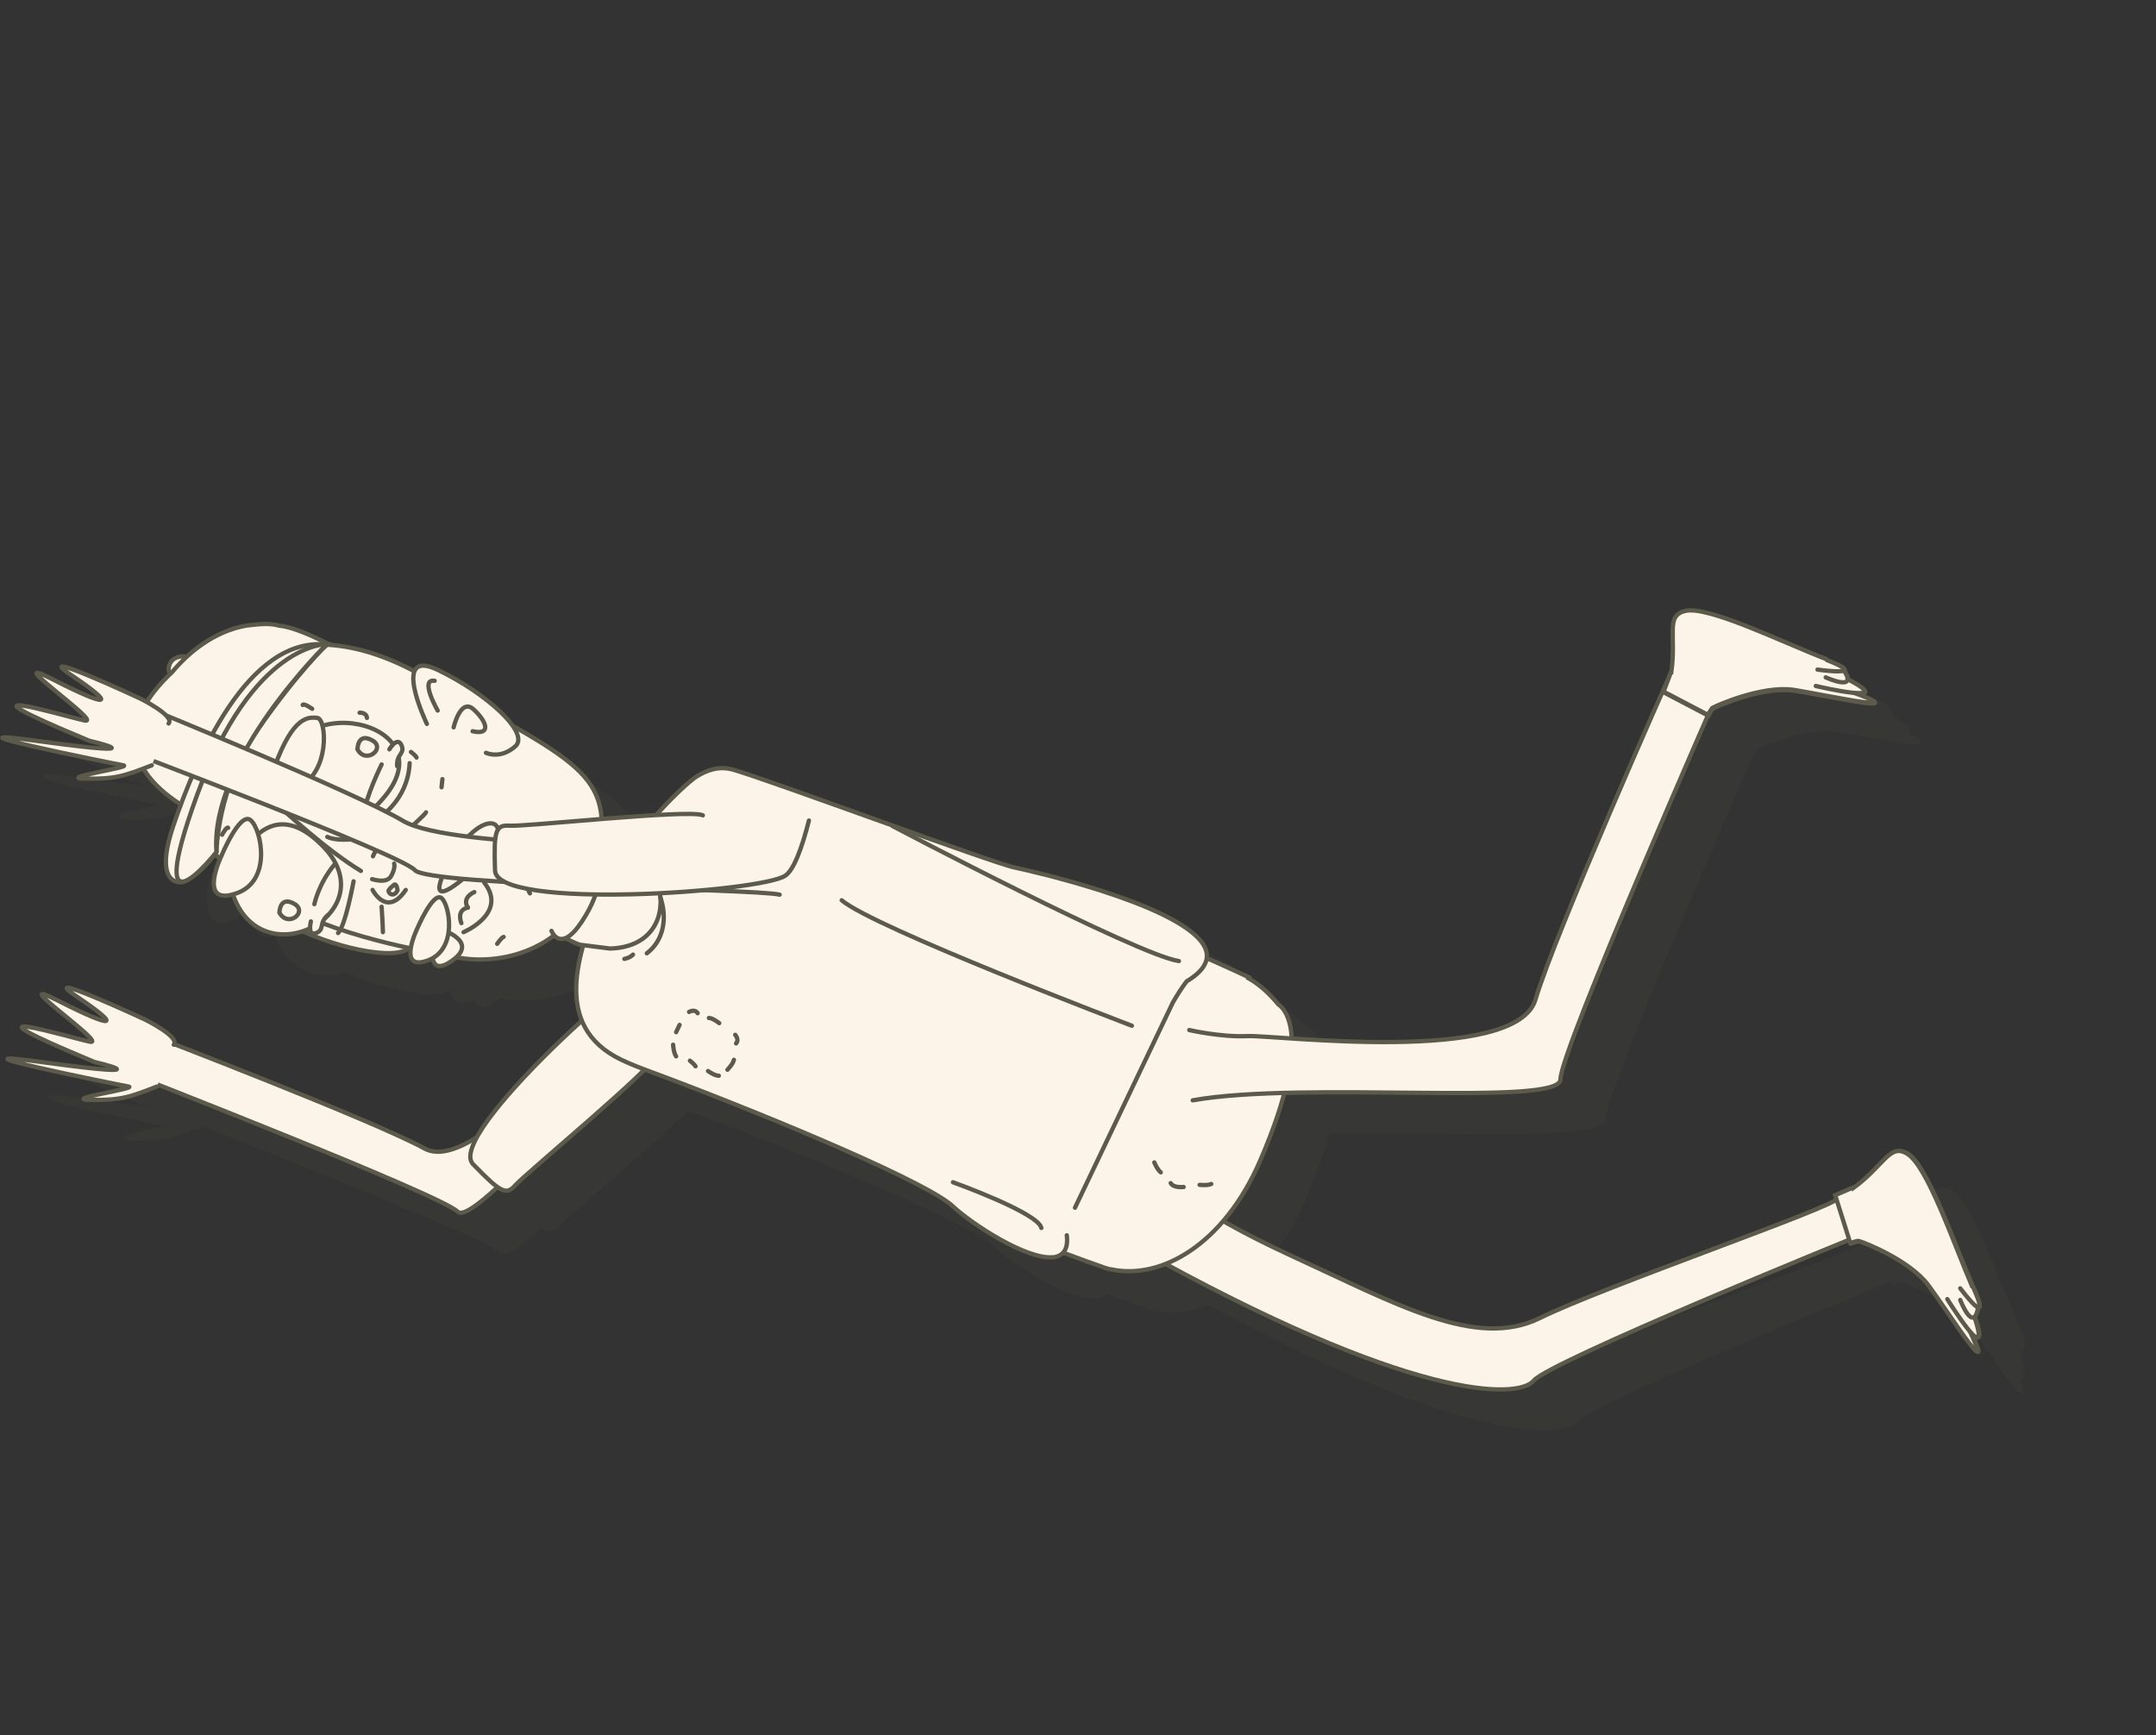 <?xml version="1.0" encoding="utf-8"?>
<!-- Generator: Adobe Illustrator 22.1.0, SVG Export Plug-In . SVG Version: 6.00 Build 0)  -->
<svg version="1.1" id="Layer_1" xmlns="http://www.w3.org/2000/svg" xmlns:xlink="http://www.w3.org/1999/xlink" x="0px" y="0px"
	 viewBox="0 0 500 402.4" style="enable-background:new 0 0 500 402.4;" xml:space="preserve">
<rect x="0" y="0" width="500" height="402.4" fill="#333333" stroke="none"/>
<style type="text/css">
	.st0{opacity:0.1;}
	.st1{fill:#5C5B4B;stroke:#5C5B4B;stroke-linecap:round;stroke-miterlimit:10;}
	.st2{fill:#FCF4E9;stroke:#5C5B4B;stroke-linecap:round;stroke-miterlimit:10;}
	.st3{fill:#FCF4E9;}
	.st4{fill:none;stroke:#5C5B4B;stroke-linecap:round;stroke-miterlimit:10;}
</style>
<g class="st0">
	<path id="XMLID_7914_" class="st1" d="M279.6,282.3c0,0,6.2,7.1,30.2,18.1s42.5,21.6,57.3,14.3c14.8-7.3,67.9-25.6,69-27.7l3.8,9.1
		c0,0-70.6,28.7-74.2,33.1c-3.6,4.4-28.5,4.8-92.2-30.8"/>
	<g id="XMLID_7836_">
		<path id="XMLID_7841_" class="st1" d="M440.2,284.5c0-0.1,0-0.1,0-0.1s-1.6,0.7-4.4,1.9l3.5,11.1c0.9-0.3,1.5-0.4,1.9-0.5
			c0.5,0.2,0.9,0.3,0.9,0.3s10.9,4,15.4,10.1c4.1,5.6,15.8,23.8,9.5,10.5c1.8,2.1,3,2.5,1-3.5c0.3-0.3,0.6-0.9,0.8-2.1
			c0.6,0.2,0.5-0.9-1.1-4.5c-4.5-10.2-10.6-28.3-15.2-31.1C448.4,274.2,447.1,279.3,440.2,284.5z"/>
		<path id="XMLID_7840_" class="st1" d="M464.3,312.6c11.3,22.4-2.4,0.8-7-5.4c-4.5-6.1-15.4-10.1-15.4-10.1s-0.3-0.1-0.9-0.3
			c-0.4,0-1,0.2-1.9,0.5l-3.5-11.1c2.8-1.2,4.4-1.9,4.4-1.9s0,0,0,0.1c7-5.2,8.3-10.3,12.3-7.8c4.7,2.8,10.8,20.9,15.2,31.1"/>
		<path id="XMLID_7839_" class="st1" d="M461.6,310.3c0,0,11.4,18.4,5.7,2.4"/>
		<path id="XMLID_7838_" class="st1" d="M468.8,312c-1.1,6.6-4.2-1.5-4.2-1.5"/>
		<path id="XMLID_7837_" class="st1" d="M464.6,307.8c0,0,7.6,10.1,3.1,0"/>
	</g>
	<g>
		<path id="XMLID_8080_" class="st1" d="M160.9,231.5c0,0-3.4,5.5-7.2,8.9s-33.3,41.4-45.2,35C96.7,268.9,44.8,249,44.8,249
			l-5.2,8.8c0,0,72.6,28.3,76.5,32.2c3.8,4,36-35.6,54.1-48.2"/>
		<g id="XMLID_8078_">
			<path id="XMLID_8079_" class="st1" d="M46.4,261c-6.4,2.5-8.4,3.2-15.4,3.1s11.1-2.7,8.8-3.1c-2.3-0.4-46.9-9.4-18.8-5.5
				c28.1,3.8,10.9-0.2,10.9-0.2c-34.7-14.4-5.8-5.7-1.1-4.7s-20.4-16.2-7.3-9.5c13.2,6.7,14.8,6.1,4.4-0.9
				c-10.4-6.9,15.8,5.3,15.8,5.3s8.1,4,6.6,5.8"/>
		</g>
		<path id="XMLID_8074_" class="st1" d="M162.6,253.4c-0.9,3.1-30.8,27.9-33,30.4c-2.2,2.5-3.4,1.9-9.9-4.8s39.4-47.7,46-49.1
			c2.3-0.5,7.4,1.8,13,4.9"/>
	</g>
	<g>
		<path class="st1" d="M270.6,223.8l-31.6,69c0,0,18.7,7.3,26,9.8c0.7,0.3,1.4,0.5,2.1,0.7c0.2,0.1,0.5,0.1,0.6,0.1c0,0,0,0,0,0
			c11.6,2.5,26.1-5.8,34.5-25.1c13.6-31.4,4.3-36.3,4.3-36.3c-2.2-2.7-4.6-4.8-7.1-6.2c0-0.1,0.1-0.2,0.1-0.2
			S276.7,224.9,270.6,223.8z"/>
		<g>
			<path class="st1" d="M254.8,212.5c-0.5-0.1-1-0.3-1.5-0.4c-4-1-7-1.7-8-1.9c-5-1-56.6-20.2-65.3-22.7c-0.3-0.1-0.6-0.1-0.9-0.2
				c-2.6-0.5-5.1,0.3-7.4,1.7c-3.1,1.8-18.6,17-23,29.1c-4.2,11.4-11.1,28.8,5.4,36.7c1.9,0.9,4.1,1.8,6.6,2.7
				c23.2,8.6,60.4,23.9,69.2,30.4c0.4,0.3,0.8,0.6,1.1,0.9c4.5,4.2,17,12.3,23.1,11.8c0.1,0,0.2,0,0.2,0c2.2-0.3,3.5-1.8,3.1-5.1
				c0,0,0.6-3.7,1.7-6.3l22.7-47.6c1.1-1.9,2.2-3.6,3.2-4.9C301.4,226.8,271.3,216.9,254.8,212.5z"/>
			<path class="st1" d="M259.3,289.1l22.7-47.6c1.1-1.9,2.2-3.6,3.2-4.9c16.3-9.8-13.8-19.7-30.4-24.1c-0.5-0.1-1-0.3-1.5-0.4
				c-4-1-7-1.7-8-1.9c-5-1-56.6-20.2-65.3-22.7c-0.3-0.1-0.6-0.1-0.9-0.2c-2.6-0.5-5.1,0.3-7.4,1.7c-3.1,1.8-18.6,17-23,29.1
				c-4.2,11.4-11.1,28.8,5.4,36.7c1.9,0.9,4.1,1.8,6.6,2.7c23.2,8.6,60.4,23.9,69.2,30.4c0.4,0.3,0.8,0.6,1.1,0.9
				c4.5,4.2,17,12.3,23.1,11.8c0.1,0,0.2,0,0.2,0c2.2-0.3,3.5-1.8,3.1-5.1"/>
		</g>
		<path id="XMLID_8050_" class="st1" d="M217,200.6c0,0,56.8,29.9,66.4,31.3"/>
		<g>
			<g>
				<path id="XMLID_8049_" class="st1" d="M169.8,243.7c0,0,1.3-0.8,2,0.3"/>
				<path id="XMLID_8048_" class="st1" d="M166.1,251.3c0,0,0.1,1.9,0.7,2.7"/>
				<path id="XMLID_8047_" class="st1" d="M176.8,246.3c0,0-1.5-1.2-2.4-1.2"/>
				<path id="XMLID_8046_" class="st1" d="M178.7,257.1c0,0,1.3-1.3,1.5-2.3"/>
				<path id="XMLID_8045_" class="st1" d="M180.5,249c0,0,1,1.1,0.2,2"/>
				<path id="XMLID_8044_" class="st1" d="M170,255c0,0,1,0.8,1.3,1.3"/>
				<line id="XMLID_8043_" class="st1" x1="167.6" y1="246.7" x2="166.8" y2="248.4"/>
				<path id="XMLID_8042_" class="st1" d="M174.2,257.4c0,0,1.5,1.1,2.5,1.1"/>
			</g>
			<g>
				<path id="XMLID_8041_" class="st1" d="M284.5,284.3c0,0-2.3,0.3-3-0.9"/>
				<path id="XMLID_8040_" class="st1" d="M277.7,278.6c0,0,0.7,1.7,1.5,2.3"/>
				<path id="XMLID_8039_" class="st1" d="M288.2,283.8c0,0,1.9,0.2,2.7-0.2"/>
			</g>
		</g>
		<g>
			<path id="XMLID_8038_" class="st1" d="M144.5,228c-2.2-0.8-8.2-4.1-10.2-5.1c-1.8-0.9-3.3-1.8-4.4-2.8
				c-15.3,2.1-21.1-23.6-2.4-24.2c5.8-0.2,15.3,4.1,16.9,4.8c2.1,0.9,9.2,3.9,11,4.7c10.3,4.3,12.1,22.9-3.8,23.4"/>
			<path id="XMLID_8030_" class="st1" d="M157.1,206.5c-0.6-0.4-1.2-0.7-1.8-1c-1.8-0.8-8.9-3.8-11-4.7c-1.6-0.7-11-5-16.9-4.8
				c-18.7,0.6-12.8,26.3,2.4,24.2c1.2,0.9,2.6,1.9,4.4,2.8c2,1,7.9,4.3,10.2,5.1l7.1,0.9c12.5-0.4,14-12,9.1-19"/>
		</g>
		<g id="XMLID_7950_">
			<g id="XMLID_8018_">
				<path id="XMLID_8021_" class="st1" d="M88.3,215.1c0,0-19.2,5-7.9,10c11.3,5,24.9,7,25.1,2.3c0.1-4.7-3.2-6.2-3.2-6.2"/>
				<path id="XMLID_8020_" class="st1" d="M87.5,219c0,0-8.5,1.5-5.8,3.9"/>
				<path id="XMLID_8019_" class="st1" d="M92.9,219.3c0,0-4.3,5.6-0.2,6.2c4.1,0.6,7.4-0.6,3.8-3.4"/>
			</g>
			<path id="XMLID_8017_" class="st1" d="M49.1,164.4c0,0,1.9,5.7,5.7,1.2S49.1,159.1,49.1,164.4z"/>
			<path id="XMLID_8016_" class="st1" d="M54.3,176.8c0,0,16.1-32.1,53.3-11.3s44.9,22.5,41.1,42.9c-3.8,20.3-21.7,24.9-32.9,22.6
				S42.3,220.5,54.3,176.8z"/>
			<path id="XMLID_8015_" class="st1" d="M74.7,154.1c-1.4-0.4-3.2-0.5-5.8-0.2c0,0-0.1,0-0.1,0l0,0c-0.5,0.1-1.1,0.1-1.7,0.2
				c-7.3,1.3-13.2,6-17.2,10.8c-20.5,19.3,1,31,9.5,34.6c0.8,0.3,4.3-10.7,5.9-21.5C75.6,167.7,86,158.3,86,158.3
				S79,154.5,74.7,154.1z"/>
			<path id="XMLID_8014_" class="st1" d="M97.7,198.8c0,0,6.9-4.1,7.3-12.8"/>
			<path id="XMLID_8013_" class="st1" d="M92,213.4c0,0-1.9,10.4-3.6,12"/>
			<path id="XMLID_8012_" class="st1" d="M137.9,224.9c0,0,2,5.4,7-2.1s5-13.7,1.3-13.4"/>
			<path id="XMLID_8011_" class="st1" d="M60.2,206.6c0,0,0.1-14.8,9.5-28.3s16.1-19.8,16.1-19.8c-18.4-2-30.4,26.7-35.5,41.7
				c-5.1,14.9,2.1,13.4,2.1,13.4S56,212.5,60.2,206.6z"/>
			<path id="XMLID_8010_" class="st1" d="M60.2,206.6c0,0-17.4,22.2-4.5-13.2s30.1-35,30.1-35S58.6,184.9,60.2,206.6z"/>
			<g>
				<path id="XMLID_8009_" class="st1" d="M99.8,202.1c0,0-9.9,2.9-13.9,1"/>
				<g id="XMLID_8006_">
					<path id="XMLID_8008_" class="st1" d="M96.3,212.9c2.1,0.6,3.7,0.5,4.4-0.7c0.4-0.7,0.6-1.3,0.7-1.8c0.1-0.4,0.1-0.8,0-1.1"/>
					<path id="XMLID_8007_" class="st1" d="M75.4,196.6c0,0,10.3,9.6,18.3,14.4"/>
				</g>
				<g id="XMLID_8000_">
					<path id="XMLID_8005_" class="st1" d="M96.4,215.4c0,0,3.3,6.5,7.7,0"/>
					<path id="XMLID_8004_" class="st1" d="M101.5,203.3c0,0,5.8-3.1,5.8,4.6"/>
					<path id="XMLID_8003_" class="st1" d="M103.2,208.1c0.5-0.6-0.5-2.1,1-2.4c1.5-0.3,0.8,0.4,0.7,1.5
						C104.7,208.3,102.7,208.7,103.2,208.1z"/>
					<path id="XMLID_8002_" class="st1" d="M102.2,215.5c-0.6,1.3-1.8,1.2-2.1,0.2c-0.1-0.3,0.6-0.9,1.3-1.5
						C102,213.8,102.2,215.5,102.2,215.5z"/>
					<path id="XMLID_8001_" class="st1" d="M96.5,207.6c0,0,0.5-1.4,1.1-1.5"/>
				</g>
				<path id="XMLID_7999_" class="st1" d="M98.5,219.3c0,0,0.3,4.6,0.3,5.9"/>
				<path id="XMLID_7998_" class="st1" d="M104.7,201.4c0,0,4-3.6,4.1-4"/>
			</g>
			<path id="XMLID_7997_" class="st1" d="M93.4,174.3c0,0,1.6-0.1,1.7,1.2"/>
			<path id="XMLID_7996_" class="st1" d="M105.3,183.4c0,0,1.1,0.8,1.3,1.3"/>
			<path id="XMLID_7995_" class="st1" d="M82.4,173.4c0,0-2-1.4-2.2-0.9"/>
			<path id="XMLID_7994_" class="st1" d="M61.5,202.6c0,0,1.1-2,1.4-1.6"/>
			<path id="XMLID_7993_" class="st1" d="M70.7,191.4c0,0,0.7-2.6,0.3-2.9"/>
			<path id="XMLID_7992_" class="st1" d="M125.3,227.9c0,0,1.1-1.6,1.5-1.6"/>
			<path id="XMLID_7991_" class="st1" d="M132.2,213.5c0,0,0.1,1.9,0.7,2.7"/>
			<path id="XMLID_7990_" class="st1" d="M86.5,213.8"/>
			<path id="XMLID_7989_" class="st1" d="M92.6,202.8"/>
			<line id="XMLID_7988_" class="st1" x1="112.4" y1="191.6" x2="112.6" y2="189.7"/>
			<path id="XMLID_7987_" class="st1" d="M109,176.9c0,0-8.6-17.9,2.6-12.5s21.4,14.6,17.9,17.7c-3.5,3.1-6.8,1.5-6.8,1.5"/>
			<path id="XMLID_7986_" class="st1" d="M111.5,173.8c0,0-4.3-7.5-0.7-6.9"/>
			<path id="XMLID_7985_" class="st1" d="M115.2,177.7c0,0,1.6-6.9,4.6-4.2s4.3,6.1-0.2,5.1"/>
			<path id="XMLID_7984_" class="st1" d="M76.1,189.3c0,0,7.7,22.6,22.9,4.7S76.1,168.2,76.1,189.3z"/>
			<path id="XMLID_7983_" class="st1" d="M92.9,182.8c0,0,0-4,3.4-2.1C99.6,182.5,94.9,186.4,92.9,182.8z"/>
			<path id="XMLID_7982_" class="st1" d="M73.7,186.8c0,0-2.3,8,5.3,4.8c7.6-3.2,6.8-15.8,4.6-16.1C81.6,175.3,78,174.9,73.7,186.8z
				"/>
			<path id="XMLID_7981_" class="st1" d="M100.3,182.8c0,0,1.8-3.1,2.8-1c0.9,2.1-1.2,2-1,4.9"/>
			<path id="XMLID_7980_" class="st1" d="M98.5,186.3c0,0-3.7,7.4-4.4,12.4"/>
			<g id="XMLID_7968_">
				<path id="XMLID_7979_" class="st1" d="M111,224.1c0,0-3.4,12.8,3.7,7.8C121.9,227,111,224.1,111,224.1z"/>
				<path id="XMLID_7971_" class="st1" d="M106.7,224.5c0,0-4.7,9.8,2.4,7.3s5.2-12.9,3.3-14.5C110.4,215.7,106.7,224.5,106.7,224.5
					z"/>
				<path id="XMLID_7970_" class="st1" d="M117.5,205.5c0,0-3.6,4.2,2.9,5.9c6.5,1.7,9-7.2,7.4-8.4
					C126.2,201.8,123.6,199.8,117.5,205.5z"/>
				<path id="XMLID_7969_" class="st1" d="M114.2,209c0,0-7.7,13.5,5,2.3S123,193.7,114.2,209z"/>
			</g>
			<g id="XMLID_7956_">
				<path id="XMLID_7967_" class="st1" d="M117.5,225.2c0,0,10.4-4.4,4.8-11.5"/>
				<path id="XMLID_7966_" class="st1" d="M117,223.1c0,0-1.3-3,1.5-3.6"/>
				<path id="XMLID_7957_" class="st1" d="M120,215.9c0,0-3,1.2-1.5,3.6"/>
			</g>
			<g>
				<path id="XMLID_7955_" class="st1" d="M63.2,213.4c0,0,7.2-23.5,22-7.8S68,237.6,63.2,213.4z"/>
				<path id="XMLID_7954_" class="st1" d="M74.8,220.7c0,0,0-4,3.4-2.1C81.5,220.4,76.9,224.3,74.8,220.7z"/>
				<path id="XMLID_7953_" class="st1" d="M61.3,207.6c0,0-5.5,11.5,3.2,8.7c8.8-2.7,6.1-15.1,3.6-17.1S61.3,207.6,61.3,207.6z"/>
				<path id="XMLID_7952_" class="st1" d="M82.1,222.7c0,0-0.9,3.5,1.2,2.7c2.1-0.8,0.5-2.3,2.8-4.2"/>
				<path id="XMLID_7951_" class="st1" d="M82.9,218.7c0,0,1-4.8,4.6-9.1"/>
			</g>
		</g>
		<path id="XMLID_7949_" class="st1" d="M156.8,230.4c-0.4,0.4-1,0.8-2,1"/>
		<path id="XMLID_7948_" class="st1" d="M162.4,204.9c0,0,0.7,0.4,1.1,1.2"/>
		<path id="XMLID_7947_" class="st1" d="M160,230.1c4-3,4.8-8.4,3.1-13.1"/>
		<path id="XMLID_7946_" class="st1" d="M166.5,211.8c0,0.2,0,0.4,0,0.7"/>
		<path id="XMLID_7945_" class="st1" d="M272.5,246.9c0,0-60-22.8-67.3-29.1"/>
		<path id="XMLID_7915_" class="st1" d="M231,283.2c0,0,19.8,7.1,20.5,10.6"/>
	</g>
	<path id="XMLID_7843_" class="st1" d="M285.8,247.9c0,0,7.4,1.7,13.5,1.4c6.1-0.3,62.3,6.8,66.8-8.5c4.5-15.3,31.1-75.1,31.1-75.1
		l11.6,3c0,0-37,84.1-36.9,90.6c0.1,6.5-59.6,0.3-85.3,4.9"/>
	<g id="XMLID_7815_">
		<path id="XMLID_7820_" class="st1" d="M397.7,165.1c-0.1,0-0.1,0-0.1,0s-0.6,1.6-1.7,4.5l10.3,5.4c0.4-0.8,0.7-1.3,1-1.6
			c0.5-0.3,0.8-0.4,0.8-0.4s10.5-4.9,18.1-3.8c6.8,1,28,5.7,14.2,0.7c2.8,0.2,3.8-0.4-1.7-3.2c0-0.4-0.2-1.1-0.9-2.1
			c0.5-0.3-0.3-1-3.9-2.4c-10.3-4-27.5-12.5-32.8-11.2C396.3,152,398.9,156.4,397.7,165.1z"/>
		<path id="XMLID_7819_" class="st1" d="M434.7,167.9c23.8,7.8-1.2,2.3-8.7,1.1c-7.5-1.1-18.1,3.8-18.1,3.8s-0.3,0.2-0.8,0.4
			c-0.2,0.3-0.6,0.8-1,1.6l-10.3-5.4c1.1-2.8,1.7-4.5,1.7-4.5s0,0,0.1,0c1.2-8.6-1.4-13.1,3.2-14.2c5.3-1.3,22.4,7.2,32.8,11.2"/>
		<path id="XMLID_7818_" class="st1" d="M431.1,168.1c0,0,21.1,5,5.7-2.4"/>
		<path id="XMLID_7817_" class="st1" d="M437.4,164.2c3.9,5.5-4,1.9-4,1.9"/>
		<path id="XMLID_7816_" class="st1" d="M431.5,164.3c0,0,12.5,1.8,2.2-2.2"/>
	</g>
	<g>
		<path id="XMLID_8077_" class="st1" d="M190,202c0,0-8.9,3.6-12.7,3.4s-62.4,0.7-73.8-6c-11.3-6.7-59.2-26.2-59.2-26.2L39,183
			c0,0,64,24.2,67.2,27.8c3.1,3.7,78.9,4.3,84.6,5.7"/>
		<g id="XMLID_8075_">
			<path id="XMLID_8076_" class="st1" d="M45.2,186.5c-6.4,2.5-8.4,3.2-15.4,3.1s11.1-2.7,8.8-3.1c-2.3-0.4-46.9-9.4-18.8-5.5
				c28.1,3.8,10.9-0.2,10.9-0.2c-34.7-14.4-5.8-5.7-1.1-4.7s-20.4-16.2-7.3-9.5s14.8,6.1,4.4-0.9c-10.4-6.9,15.8,5.3,15.8,5.3
				s8.1,4,6.6,5.8"/>
		</g>
		<path id="XMLID_8073_" class="st1" d="M173,198.1c-2.9-1.5-41.5,2.7-44.8,2.4c-3.3-0.2-3.7,1.1-3.4,10.4c0.3,9.3,61.7,5,67.3,1.2
			c2-1.3,3.9-6.5,5.5-12.8"/>
	</g>
</g>
<g>
	<path id="XMLID_101_" class="st2" d="M269.6,273.3c0,0,6.2,7.1,30.2,18.1s42.5,21.6,57.3,14.3c14.8-7.3,67.9-25.6,69-27.7l3.8,9.1
		c0,0-70.6,28.7-74.2,33.1c-3.6,4.4-28.5,4.8-92.2-30.8"/>
	<g id="XMLID_94_">
		<path id="XMLID_99_" class="st2" d="M430.2,275.5c0-0.1,0-0.1,0-0.1s-1.6,0.7-4.4,1.9l3.5,11.1c0.9-0.3,1.5-0.4,1.9-0.5
			c0.5,0.2,0.9,0.3,0.9,0.3s10.9,4,15.4,10.1c4.1,5.6,15.8,23.8,9.5,10.5c1.8,2.1,3,2.5,1-3.5c0.3-0.3,0.6-0.9,0.8-2.1
			c0.6,0.2,0.5-0.9-1.1-4.5c-4.5-10.2-10.6-28.3-15.2-31.1C438.4,265.2,437.1,270.3,430.2,275.5z"/>
		<path id="XMLID_98_" class="st2" d="M454.3,303.6c11.3,22.4-2.4,0.8-7-5.4c-4.5-6.1-15.4-10.1-15.4-10.1s-0.3-0.1-0.9-0.3
			c-0.4,0-1,0.2-1.9,0.5l-3.5-11.1c2.8-1.2,4.4-1.9,4.4-1.9s0,0,0,0.1c7-5.2,8.3-10.3,12.3-7.8c4.7,2.8,10.8,20.9,15.2,31.1"/>
		<path id="XMLID_97_" class="st2" d="M451.6,301.3c0,0,11.4,18.4,5.7,2.4"/>
		<path id="XMLID_96_" class="st2" d="M458.8,303c-1.1,6.6-4.2-1.5-4.2-1.5"/>
		<path id="XMLID_95_" class="st2" d="M454.6,298.8c0,0,7.6,10.1,3.1,0"/>
	</g>
	<g>
		<path id="XMLID_93_" class="st2" d="M150.9,222.5c0,0-3.4,5.5-7.2,8.9s-33.3,41.4-45.2,35C86.7,259.9,34.8,240,34.8,240l-5.2,8.8
			c0,0,72.6,28.3,76.5,32.2c3.8,4,36-35.6,54.1-48.2"/>
		<g id="XMLID_91_">
			<path id="XMLID_92_" class="st2" d="M36.4,252c-6.4,2.5-8.4,3.2-15.4,3.1s11.1-2.7,8.8-3.1s-46.9-9.4-18.8-5.5
				c28.1,3.8,10.9-0.2,10.9-0.2c-34.7-14.4-5.8-5.7-1.1-4.7s-20.4-16.2-7.3-9.5c13.2,6.7,14.8,6.1,4.4-0.9
				c-10.4-6.9,15.8,5.3,15.8,5.3s8.1,4,6.6,5.8"/>
		</g>
		<path id="XMLID_90_" class="st2" d="M152.6,244.4c-0.9,3.1-30.8,27.9-33,30.4c-2.2,2.5-3.4,1.9-9.9-4.8s39.4-47.7,46-49.1
			c2.3-0.5,7.4,1.8,13,4.9"/>
	</g>
	<g>
		<path class="st2" d="M260.6,214.8l-31.6,69c0,0,18.7,7.3,26,9.8c0.7,0.3,1.4,0.5,2.1,0.7c0.2,0.1,0.5,0.1,0.6,0.1c0,0,0,0,0,0
			c11.6,2.5,26.1-5.8,34.5-25.1c13.6-31.4,4.3-36.3,4.3-36.3c-2.2-2.7-4.6-4.8-7.1-6.2c0-0.1,0.1-0.2,0.1-0.2
			S266.7,215.9,260.6,214.8z"/>
		<g>
			<path class="st3" d="M244.8,203.5c-0.5-0.1-1-0.3-1.5-0.4c-4-1-7-1.7-8-1.9c-5-1-56.6-20.2-65.3-22.7c-0.3-0.1-0.6-0.1-0.9-0.2
				c-2.6-0.5-5.1,0.3-7.4,1.7c-3.1,1.8-18.6,17-23,29.1c-4.2,11.4-11.1,28.8,5.4,36.7c1.9,0.9,4.1,1.8,6.6,2.7
				c23.2,8.6,60.4,23.9,69.2,30.4c0.4,0.3,0.8,0.6,1.1,0.9c4.5,4.2,17,12.3,23.1,11.8c0.1,0,0.2,0,0.2,0c2.2-0.3,3.5-1.8,3.1-5.1
				c0,0,0.6-3.7,1.7-6.3l22.7-47.6c1.1-1.9,2.2-3.6,3.2-4.9C291.4,217.8,261.3,207.9,244.8,203.5z"/>
			<path class="st2" d="M249.3,280.1l22.7-47.6c1.1-1.9,2.2-3.6,3.2-4.9c16.3-9.8-13.8-19.7-30.4-24.1c-0.5-0.1-1-0.3-1.5-0.4
				c-4-1-7-1.7-8-1.9c-5-1-56.6-20.2-65.3-22.7c-0.3-0.1-0.6-0.1-0.9-0.2c-2.6-0.5-5.1,0.3-7.4,1.7c-3.1,1.8-18.6,17-23,29.1
				c-4.2,11.4-11.1,28.8,5.4,36.7c1.9,0.9,4.1,1.8,6.6,2.7c23.2,8.6,60.4,23.9,69.2,30.4c0.4,0.3,0.8,0.6,1.1,0.9
				c4.5,4.2,17,12.3,23.1,11.8c0.1,0,0.2,0,0.2,0c2.2-0.3,3.5-1.8,3.1-5.1"/>
		</g>
		<path id="XMLID_89_" class="st2" d="M207,191.6c0,0,56.8,29.9,66.4,31.3"/>
		<g>
			<g>
				<path id="XMLID_88_" class="st2" d="M159.8,234.7c0,0,1.3-0.8,2,0.3"/>
				<path id="XMLID_87_" class="st2" d="M156.1,242.3c0,0,0.1,1.9,0.7,2.7"/>
				<path id="XMLID_86_" class="st2" d="M166.8,237.3c0,0-1.5-1.2-2.4-1.2"/>
				<path id="XMLID_85_" class="st2" d="M168.7,248.1c0,0,1.3-1.3,1.5-2.3"/>
				<path id="XMLID_84_" class="st2" d="M170.5,240c0,0,1,1.1,0.2,2"/>
				<path id="XMLID_83_" class="st2" d="M160,246c0,0,1,0.8,1.3,1.3"/>
				<line id="XMLID_82_" class="st2" x1="157.6" y1="237.7" x2="156.8" y2="239.4"/>
				<path id="XMLID_81_" class="st2" d="M164.2,248.4c0,0,1.5,1.1,2.5,1.1"/>
			</g>
			<g>
				<path id="XMLID_80_" class="st2" d="M274.5,275.3c0,0-2.3,0.3-3-0.9"/>
				<path id="XMLID_79_" class="st2" d="M267.7,269.6c0,0,0.7,1.7,1.5,2.3"/>
				<path id="XMLID_78_" class="st2" d="M278.2,274.8c0,0,1.9,0.2,2.7-0.2"/>
			</g>
		</g>
		<g>
			<path id="XMLID_77_" class="st3" d="M134.5,219c-2.2-0.8-8.2-4.1-10.2-5.1c-1.8-0.9-3.3-1.8-4.4-2.8
				c-15.3,2.1-21.1-23.6-2.4-24.2c5.8-0.2,15.3,4.1,16.9,4.8c2.1,0.9,9.2,3.9,11,4.7c10.3,4.3,12.1,22.9-3.8,23.4"/>
			<path id="XMLID_76_" class="st4" d="M147.1,197.5c-0.6-0.4-1.2-0.7-1.8-1c-1.8-0.8-8.9-3.8-11-4.7c-1.6-0.7-11-5-16.9-4.8
				c-18.7,0.6-12.8,26.3,2.4,24.2c1.2,0.9,2.6,1.9,4.4,2.8c2,1,7.9,4.3,10.2,5.1l7.1,0.9c12.5-0.4,14-12,9.1-19"/>
		</g>
		<g id="XMLID_19_">
			<g id="XMLID_72_">
				<path id="XMLID_75_" class="st2" d="M78.3,206.1c0,0-19.2,5-7.9,10c11.3,5,24.9,7,25.1,2.3c0.1-4.7-3.2-6.2-3.2-6.2"/>
				<path id="XMLID_74_" class="st2" d="M77.5,210c0,0-8.5,1.5-5.8,3.9"/>
				<path id="XMLID_73_" class="st2" d="M82.9,210.3c0,0-4.3,5.6-0.2,6.2c4.1,0.6,7.4-0.6,3.8-3.4"/>
			</g>
			<path id="XMLID_71_" class="st2" d="M39.1,155.4c0,0,1.9,5.7,5.7,1.2S39.1,150.1,39.1,155.4z"/>
			<path id="XMLID_70_" class="st2" d="M44.3,167.8c0,0,16.1-32.1,53.3-11.3s44.9,22.5,41.1,42.9c-3.8,20.3-21.7,24.9-32.9,22.6
				S32.3,211.5,44.3,167.8z"/>
			<path id="XMLID_69_" class="st2" d="M64.7,145.1c-1.4-0.4-3.2-0.5-5.8-0.2c0,0-0.1,0-0.1,0l0,0c-0.5,0.1-1.1,0.1-1.7,0.2
				c-7.3,1.3-13.2,6-17.2,10.8c-20.5,19.3,1,31,9.5,34.6c0.8,0.3,4.3-10.7,5.9-21.5C65.6,158.7,76,149.3,76,149.3
				S69,145.5,64.7,145.1z"/>
			<path id="XMLID_68_" class="st2" d="M87.7,189.8c0,0,6.9-4.1,7.3-12.8"/>
			<path id="XMLID_67_" class="st2" d="M82,204.4c0,0-1.9,10.4-3.6,12"/>
			<path id="XMLID_66_" class="st2" d="M127.9,215.9c0,0,2,5.4,7-2.1s5-13.7,1.3-13.4"/>
			<path id="XMLID_65_" class="st2" d="M50.2,197.6c0,0,0.1-14.8,9.5-28.3s16.1-19.8,16.1-19.8c-18.4-2-30.4,26.7-35.5,41.7
				c-5.1,14.9,2.1,13.4,2.1,13.4S46,203.5,50.2,197.6z"/>
			<path id="XMLID_64_" class="st2" d="M50.2,197.6c0,0-17.4,22.2-4.5-13.2s30.1-35,30.1-35S48.6,175.9,50.2,197.6z"/>
			<g>
				<path id="XMLID_63_" class="st2" d="M89.8,193.1c0,0-9.9,2.9-13.9,1"/>
				<g id="XMLID_60_">
					<path id="XMLID_62_" class="st2" d="M86.3,203.9c2.1,0.6,3.7,0.5,4.4-0.7c0.4-0.7,0.6-1.3,0.7-1.8c0.1-0.4,0.1-0.8,0-1.1"/>
					<path id="XMLID_61_" class="st2" d="M65.4,187.6c0,0,10.3,9.6,18.3,14.4"/>
				</g>
				<g id="XMLID_54_">
					<path id="XMLID_59_" class="st2" d="M86.4,206.4c0,0,3.3,6.5,7.7,0"/>
					<path id="XMLID_58_" class="st2" d="M91.5,194.3c0,0,5.8-3.1,5.8,4.6"/>
					<path id="XMLID_57_" class="st2" d="M93.2,199.1c0.5-0.6-0.5-2.1,1-2.4c1.5-0.3,0.8,0.4,0.7,1.5
						C94.7,199.3,92.7,199.7,93.2,199.1z"/>
					<path id="XMLID_56_" class="st2" d="M92.2,206.5c-0.6,1.3-1.8,1.2-2.1,0.2c-0.1-0.3,0.6-0.9,1.3-1.5
						C92,204.8,92.2,206.5,92.2,206.5z"/>
					<path id="XMLID_55_" class="st2" d="M86.5,198.6c0,0,0.5-1.4,1.1-1.5"/>
				</g>
				<path id="XMLID_53_" class="st2" d="M88.5,210.3c0,0,0.3,4.6,0.3,5.9"/>
				<path id="XMLID_52_" class="st2" d="M94.7,192.4c0,0,4-3.6,4.1-4"/>
			</g>
			<path id="XMLID_51_" class="st2" d="M83.4,165.3c0,0,1.6-0.1,1.7,1.2"/>
			<path id="XMLID_50_" class="st2" d="M95.3,174.4c0,0,1.1,0.8,1.3,1.3"/>
			<path id="XMLID_49_" class="st2" d="M72.4,164.4c0,0-2-1.4-2.2-0.9"/>
			<path id="XMLID_48_" class="st2" d="M51.5,193.6c0,0,1.1-2,1.4-1.6"/>
			<path id="XMLID_47_" class="st2" d="M60.7,182.4c0,0,0.7-2.6,0.3-2.9"/>
			<path id="XMLID_46_" class="st2" d="M115.3,218.9c0,0,1.1-1.6,1.5-1.6"/>
			<path id="XMLID_45_" class="st2" d="M122.2,204.5c0,0,0.1,1.9,0.7,2.7"/>
			<path id="XMLID_44_" class="st2" d="M76.5,204.8"/>
			<path id="XMLID_43_" class="st2" d="M82.6,193.8"/>
			<line id="XMLID_42_" class="st2" x1="102.4" y1="182.6" x2="102.6" y2="180.7"/>
			<path id="XMLID_41_" class="st2" d="M99,167.9c0,0-8.6-17.9,2.6-12.5s21.4,14.6,17.9,17.7c-3.5,3.1-6.8,1.5-6.8,1.5"/>
			<path id="XMLID_40_" class="st2" d="M101.5,164.8c0,0-4.3-7.5-0.7-6.9"/>
			<path id="XMLID_39_" class="st2" d="M105.2,168.7c0,0,1.6-6.9,4.6-4.2s4.3,6.1-0.2,5.1"/>
			<path id="XMLID_38_" class="st2" d="M66.1,180.3c0,0,7.7,22.6,22.9,4.7S66.1,159.2,66.1,180.3z"/>
			<path id="XMLID_37_" class="st2" d="M82.9,173.8c0,0,0-4,3.4-2.1C89.6,173.5,84.9,177.4,82.9,173.8z"/>
			<path id="XMLID_36_" class="st2" d="M63.7,177.8c0,0-2.3,8,5.3,4.8c7.6-3.2,6.8-15.8,4.6-16.1C71.6,166.3,68,165.9,63.7,177.8z"
				/>
			<path id="XMLID_35_" class="st2" d="M90.3,173.8c0,0,1.8-3.1,2.8-1c0.9,2.1-1.2,2-1,4.9"/>
			<path id="XMLID_34_" class="st2" d="M88.5,177.3c0,0-3.7,7.4-4.4,12.4"/>
			<g id="XMLID_29_">
				<path id="XMLID_33_" class="st2" d="M101,215.1c0,0-3.4,12.8,3.7,7.8C111.9,218,101,215.1,101,215.1z"/>
				<path id="XMLID_32_" class="st2" d="M96.7,215.5c0,0-4.7,9.8,2.4,7.3s5.2-12.9,3.3-14.5C100.4,206.7,96.7,215.5,96.7,215.5z"/>
				<path id="XMLID_31_" class="st2" d="M107.5,196.5c0,0-3.6,4.2,2.9,5.9c6.5,1.7,9-7.2,7.4-8.4
					C116.2,192.8,113.6,190.8,107.5,196.5z"/>
				<path id="XMLID_30_" class="st2" d="M104.2,200c0,0-7.7,13.5,5,2.3S113,184.7,104.2,200z"/>
			</g>
			<g id="XMLID_25_">
				<path id="XMLID_28_" class="st2" d="M107.5,216.2c0,0,10.4-4.4,4.8-11.5"/>
				<path id="XMLID_27_" class="st2" d="M107,214.1c0,0-1.3-3,1.5-3.6"/>
				<path id="XMLID_26_" class="st2" d="M110,206.9c0,0-3,1.2-1.5,3.6"/>
			</g>
			<g>
				<path id="XMLID_24_" class="st2" d="M53.2,204.4c0,0,7.2-23.5,22-7.8S58,228.6,53.2,204.4z"/>
				<path id="XMLID_23_" class="st2" d="M64.8,211.7c0,0,0-4,3.4-2.1C71.5,211.4,66.9,215.3,64.8,211.7z"/>
				<path id="XMLID_22_" class="st2" d="M51.3,198.6c0,0-5.5,11.5,3.2,8.7c8.8-2.7,6.1-15.1,3.6-17.1S51.3,198.6,51.3,198.6z"/>
				<path id="XMLID_21_" class="st2" d="M72.1,213.7c0,0-0.9,3.5,1.2,2.7c2.1-0.8,0.5-2.3,2.8-4.2"/>
				<path id="XMLID_20_" class="st2" d="M72.9,209.7c0,0,1-4.8,4.6-9.1"/>
			</g>
		</g>
		<path id="XMLID_18_" class="st2" d="M146.8,221.4c-0.4,0.4-1,0.8-2,1"/>
		<path id="XMLID_17_" class="st2" d="M152.4,195.9c0,0,0.7,0.4,1.1,1.2"/>
		<path id="XMLID_16_" class="st4" d="M150,221.1c4-3,4.8-8.4,3.1-13.1"/>
		<path id="XMLID_15_" class="st2" d="M156.5,202.8c0,0.2,0,0.4,0,0.7"/>
		<path id="XMLID_14_" class="st2" d="M262.5,237.9c0,0-60-22.8-67.3-29.1"/>
		<path id="XMLID_13_" class="st2" d="M221,274.2c0,0,19.8,7.1,20.5,10.6"/>
	</g>
	<path id="XMLID_12_" class="st2" d="M275.8,238.9c0,0,7.4,1.7,13.5,1.4c6.1-0.3,62.3,6.8,66.8-8.5c4.5-15.3,31.1-75.1,31.1-75.1
		l11.6,3c0,0-37,84.1-36.9,90.6c0.1,6.5-59.6,0.3-85.3,4.9"/>
	<g id="XMLID_5_">
		<path id="XMLID_10_" class="st2" d="M387.7,156.1c-0.1,0-0.1,0-0.1,0s-0.6,1.6-1.7,4.5l10.3,5.4c0.4-0.8,0.7-1.3,1-1.6
			c0.5-0.3,0.8-0.4,0.8-0.4s10.5-4.9,18.1-3.8c6.8,1,28,5.7,14.2,0.7c2.8,0.2,3.8-0.4-1.7-3.2c0-0.4-0.2-1.1-0.9-2.1
			c0.5-0.3-0.3-1-3.9-2.4c-10.3-4-27.5-12.5-32.8-11.2C386.3,143,388.9,147.4,387.7,156.1z"/>
		<path id="XMLID_9_" class="st2" d="M424.7,158.9c23.8,7.8-1.2,2.3-8.7,1.1c-7.5-1.1-18.1,3.8-18.1,3.8s-0.3,0.2-0.8,0.4
			c-0.2,0.3-0.6,0.8-1,1.6l-10.3-5.4c1.1-2.8,1.7-4.5,1.7-4.5s0,0,0.1,0c1.2-8.6-1.4-13.1,3.2-14.2c5.3-1.3,22.4,7.2,32.8,11.2"/>
		<path id="XMLID_8_" class="st2" d="M421.1,159.1c0,0,21.1,5,5.7-2.4"/>
		<path id="XMLID_7_" class="st2" d="M427.4,155.2c3.9,5.5-4,1.9-4,1.9"/>
		<path id="XMLID_6_" class="st2" d="M421.5,155.3c0,0,12.5,1.8,2.2-2.2"/>
	</g>
	<g>
		<path id="XMLID_4_" class="st2" d="M180,193c0,0-8.9,3.6-12.7,3.4s-62.4,0.7-73.8-6c-11.3-6.7-59.2-26.2-59.2-26.2L29,174
			c0,0,64,24.2,67.2,27.8c3.1,3.7,78.9,4.3,84.6,5.7"/>
		<g id="XMLID_2_">
			<path id="XMLID_3_" class="st2" d="M35.2,177.5c-6.4,2.5-8.4,3.2-15.4,3.1s11.1-2.7,8.8-3.1s-46.9-9.4-18.8-5.5
				c28.1,3.8,10.9-0.2,10.9-0.2c-34.7-14.4-5.8-5.7-1.1-4.7s-20.4-16.2-7.3-9.5s14.8,6.1,4.4-0.9c-10.4-6.9,15.8,5.3,15.8,5.3
				s8.1,4,6.6,5.8"/>
		</g>
		<path id="XMLID_1_" class="st2" d="M163,189.1c-2.9-1.5-41.5,2.7-44.8,2.4c-3.3-0.2-3.7,1.1-3.4,10.4c0.3,9.3,61.7,5,67.3,1.2
			c2-1.3,3.9-6.5,5.5-12.8"/>
	</g>
</g>
</svg>

